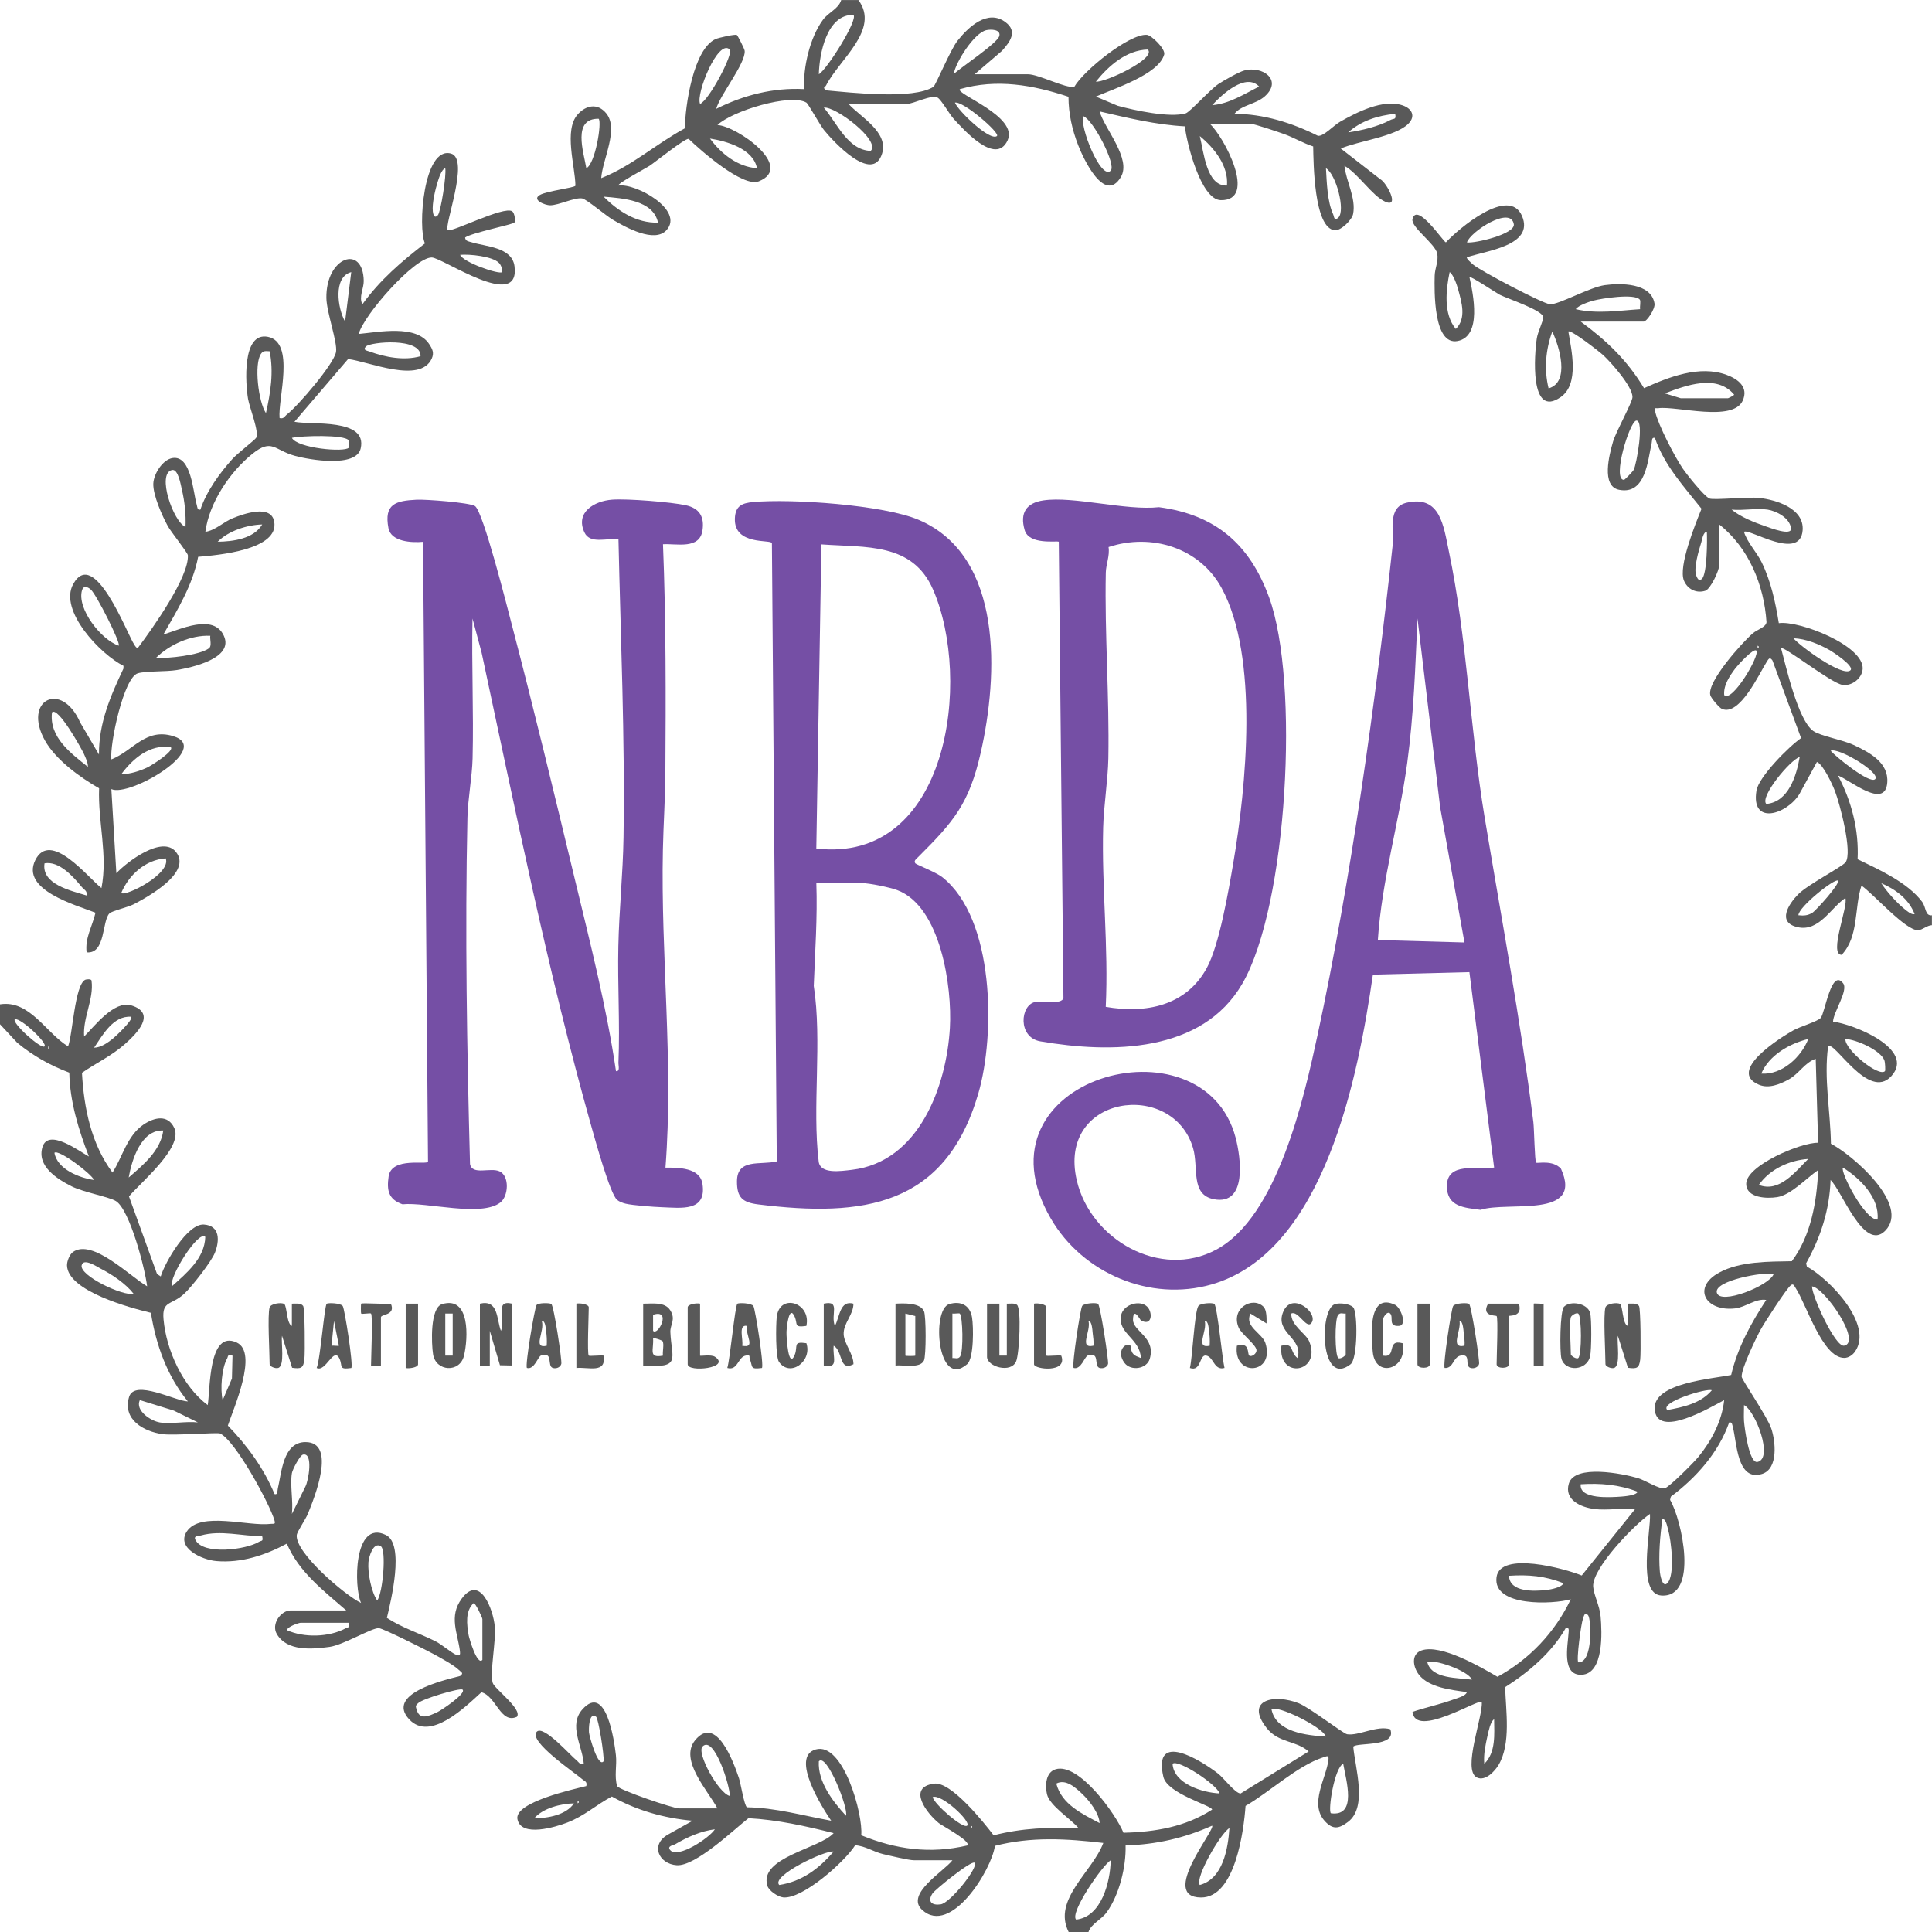 <?xml version="1.0" encoding="UTF-8"?>
<svg id="Layer_2" data-name="Layer 2" xmlns="http://www.w3.org/2000/svg" viewBox="0 0 781 781">
  <defs>
    <style>
      .cls-1 {
        fill: #754fa5;
      }

      .cls-2 {
        fill: #595959;
      }
    </style>
  </defs>
  <g id="Layer_1-2" data-name="Layer 1">
    <g>
      <path class="cls-2" d="M0,406c11.99-1.89,18.5,11.48,27.51,16.99,1.86-4.62,2.7-25.15,7.02-26.96.44-.18,2.48-.4,2.48.48.98,7.46-3.59,14.92-3,22.49,4.23-4.24,12.18-14.67,19.02-12.59,10.57,3.22,2.04,11.57-2.51,15.62-5.4,4.8-11.55,7.6-17.39,11.64.79,14.19,3.74,28.8,12.35,40.33,4.05-6.34,5.9-14.93,12.57-19.43,4.25-2.86,9.82-4.23,12.42,1.46,3.61,7.88-13.71,22.03-18.33,27.62l11.34,31.36,1.49.99c1.8-5.88,10.83-21.42,17.44-20.99s6.37,6.6,4.47,11.39c-1.46,3.69-9.37,13.79-12.41,16.59-5.21,4.81-9.06,2.62-8.36,10.38,1.11,12.4,7.78,27.13,17.86,34.63,1.05-6.01.18-30.72,11.76-25.27,8.77,4.13-1.4,26.76-3.62,33.56,7.81,8.05,14.56,17.28,18.88,27.7,1.43.3,1.05-1.13,1.3-2.16,1.53-6.24,2.01-18.86,11.18-18.88,12.82-.03,3.57,22.63.97,29.02-.94,2.3-4.33,7.16-4.48,8.59-.71,7.1,19.39,24.23,26,27.44-2.94-6.31-3.08-33.85,10.02-27.5,7.72,3.74,2.01,26.83.42,33.51,6.09,4,13.17,6.24,19.62,9.45,2.57,1.28,6.44,4.71,8.47,5.53,1.44.58,1.6-.19,1.45-1.43-.88-7.32-4.62-14.06.69-21.3,7.45-10.15,12.8,4.54,13.38,11.21.54,6.21-2.08,18.64-.83,22.83.73,2.44,12.05,10.6,9.79,13.7-6.64,3.07-8.36-8.33-14.36-9.92-6.54,5.97-20.75,20.05-29.18,10.97-9.63-10.38,13.9-15.83,20.55-17.53,1.67-1.21.47-1.49-.53-2.49-1.86-1.88-7.83-5.12-10.46-6.54-3.13-1.69-19.62-9.99-21.76-10.31-2.54-.38-14.41,6.81-20.02,7.57-7.25.98-17.17,1.82-21.3-5.19-2.41-4.09,1.71-9.55,5.56-9.55h22.5c-9.11-7.95-19.1-15.45-24.02-27-8.76,4.69-18.41,7.91-28.52,7.04-5.92-.51-16.29-5.36-11.91-11.98,5.47-8.27,24.93-1.89,33.97-3.06,1.16-.15,2,.41,1.45-1.46-2.04-6.84-15.86-32.35-22.01-35.08-1.08-.48-18.7.9-23.2.28-7.67-1.05-16.28-5.91-13.55-15.04,2.19-7.32,18.8,1.71,23.77,1.81-8.38-10.23-12.9-22.84-14.95-35.82-8.21-1.97-33.64-8.73-33.92-19.17-.04-1.64,1.04-4.47,2.46-5.45,7.9-5.47,23.08,9.97,29.93,13.9-.83-7.05-6.94-30.79-12.57-34.42-2.65-1.71-13.17-3.58-17.99-6.01-5.8-2.93-14.09-8.13-11.75-15.85,2.38-7.85,15.09,1.85,18.77,3.81-4.16-10.83-7.69-22.15-7.92-33.9-7.67-2.88-14.78-6.86-21.07-12.11l-6.99-7.51v-8ZM53,411.01c-7.23-.47-11.42,7.27-14.97,12.51,2.78-.05,5.34-1.92,7.45-3.54,1.04-.8,8.68-7.94,7.52-8.97ZM17.99,422.99c1.33-1.26-9.43-11.48-11.99-10.99-1.45,1.38,10.63,12.29,11.99,10.99ZM19.5,423v1c.65-.33.65-.67,0-1ZM66,457.01c-8.88-.44-12.72,11.78-13.98,18.99,5.87-5.08,12.89-10.85,13.98-18.99ZM38,476.99c-1.16-2.61-14.36-12.54-16-10.98,1.13,6.65,10.09,10.18,16,10.98ZM82.99,500c-2.7-2.94-14.86,16.38-13.5,19.98,5.95-5.33,13.24-11.33,13.5-19.98ZM54,522.99c-3.15-4.07-8.72-7.8-13.33-10.16-1.26-.65-6.99-4.52-7.67-1.31-.88,4.2,16.82,12.59,21,11.47ZM93.99,548.01c-2.29-.44-1.6.14-2.23,1.28-2.15,3.84-2.78,12.38-1.75,16.71l3.75-8.73.23-9.25ZM64.5,575c4.55.75,10.73-.55,15.5,0l-9.73-4.77-13.75-4.25c-1.98,4.27,4.51,8.44,7.99,9.01ZM118,595.5c-.8,4.83.58,11.43,0,16.5l5.45-11.05c1.26-2.31,3.28-13.84-.94-12.95-1.31.28-4.29,6.12-4.51,7.5ZM105.99,621.01c-8.1-.02-16.82-2.57-24.81-.3-.94.27-3.06.03-2.18,1.78,3.14,6.27,20.6,3.95,25.72.77,1.04-.65,1.75.04,1.27-2.25ZM153.93,625.05c-3.04-1.9-4.81,4.29-4.99,6.45-.34,4.13,1.12,12.08,3.56,15.49,2.29-3.14,3.77-20.47,1.43-21.94ZM195,671v-16.5c0-.64-2.82-6.49-3.5-6.48-3.52,3.2-2.79,8.71-2.05,13.04.19,1.09,3.46,12.47,5.55,9.94ZM141,656h-19.5c-.65,0-5.37,1.55-5.5,2.99,6.89,3.13,17.06,2.87,23.72-.75,1.18-.64,1.67.03,1.28-2.24ZM186.99,683.01c-.87-.81-16.26,3.7-18.01,5.51-1.08,1.12-.98,1.08-.59,2.52,1.24,4.6,5.12,2.56,8.29,1.15,1.53-.68,11.98-7.62,10.31-9.17Z"/>
      <path class="cls-2" d="M432,781c-6.67-13.1,9.69-24.36,14-35.99-14.89-1.73-29.12-2.62-43.81,1.17-1.29,9.68-17.87,36.57-29.44,25.87-6.9-6.38,8.81-15.52,12.26-20.04h-15.5c-2.17,0-9.78-1.86-12.51-2.49-3.89-.91-7.3-3.34-11.31-3.57-4.27,6.73-21.3,21.85-29.09,21.07-2.11-.21-5.79-2.67-6.4-4.71-3.46-11.53,21.24-14.99,26.8-21.28-11.36-2.86-22.68-5.39-34.44-6.03-5.78,4.49-21.33,19.49-28.98,19.01-7.24-.46-10.88-8.31-3.51-12.42l9.93-5.56c-11.49-1.03-22.59-4.14-32.66-9.79-6.42,3.38-11.01,7.83-18.07,10.54-4.49,1.73-18.68,6.15-20.1-1.41-1.29-6.88,22.95-12.12,27.83-13.36.46-1.91-.7-1.92-1.68-2.81-2.52-2.29-22.1-15.39-18.32-19.17,2.77-2.77,13.7,9.74,15.99,11.5,1,.77,1.27,1.94,3,1.49-.53-7.21-6.3-15.6-.54-22.03,9.55-10.68,12.87,12.64,13.53,18.56.46,4.11-.72,8.44.5,12.5.95,1.57,22.54,8.98,25.02,8.98h15.5c-3.75-7.13-15.53-19.52-9.02-27.52,8.55-10.51,15.54,8.78,17.74,15.31.77,2.29,2.09,10.98,3.23,11.77,11.62.17,22.72,3.39,34.06,5.43-3.37-4.91-16.73-25.82-6.27-28.81,11.14-3.19,19.27,26.48,18.41,34.69,14.06,5.76,27.92,7.61,42.86,4.13,1.77-1.67-10.17-7.97-11.47-9.02-4.78-3.85-13.06-14.49-1.93-15.98,6.83-.92,20.02,15.57,24.06,20.89,11.45-2.95,22.55-3.3,34.35-2.9-3.07-3.63-11.72-9.1-12.78-13.7-.82-3.53-.53-8.9,3.5-10.1,9.31-2.75,24.17,17.83,27.42,25.66,12.75-.29,24.96-2.33,35.84-9.35,0-1.64-18.12-6.38-19.71-13.24-4.37-18.84,15.18-6.73,22.21-1.24,2.15,1.68,6.82,7.91,9,7.97l27.52-17c-5.21-4.55-12.18-3.34-16.99-9.49-9.04-11.57,3.3-13.84,12.99-9.99,4.47,1.77,17.92,12.25,19.55,12.52,4.66.75,12.01-3.68,17.45-2.01,2.77,7.37-13.38,5.2-14.97,7.03.77,8.62,5.83,24.4-2.09,30.4-3.71,2.81-6.21,3.27-9.49-.4-6.21-6.94.61-17.19,1.54-24.56.27-2.14-.55-1.62-2.12-1.11-10.52,3.43-21.72,14.08-31.38,19.62-.72,10.15-4.22,37.12-18.02,37.03-16.97-.11,6.01-27.57,4.51-29.03-11.38,5.06-22.47,7.58-34.99,8,.26,8.56-2.54,19.91-7.57,26.93-2.21,3.09-6.34,4.69-7.44,8.06h-8ZM536,701.99c-1.39-3.9-19.88-12.96-22-10.98,1.82,9.25,14.25,10.52,22,10.98ZM240.99,694c-2.96-2.22-3.01,5.06-2.89,6.38s3.62,14.35,5.89,11.62c.31-2.49-2.1-17.32-3.01-17.99ZM294.99,726c.3-3.42-6.23-24.71-10.98-20-2.58,2.55,6.47,18.92,10.98,20ZM341.99,734c1.14-2.73-7.81-25.63-10.98-21.99-.48,8.25,5.62,16.22,10.98,21.99ZM493,724.99c-1.05-3.6-16.88-14.01-19-11.98.5,8.1,12.08,11.66,19,11.98ZM538,733c10.79,1.48,6.08-13.47,4.99-20-3.55,1.56-6.23,18.8-4.99,20ZM437.65,725.35c-2.79-2.68-6.81-6.38-10.65-4.34,2.16,8.4,10.42,12.21,17.51,15.97-.23-4.03-4.03-8.9-6.86-11.63ZM390.99,737.99c1.69-1.64-10.48-13-13.97-11.51.59,2.79,12.35,13.08,13.97,11.51ZM233.5,728v1c.65-.33.65-.67,0-1ZM232,729.01c-5.29.12-12.4,1.88-16,5.98,5.27.09,12.88-1.26,16-5.98ZM392.5,738v1c.65-.33.65-.67,0-1ZM271,747.99c3.15,3.38,15.8-5.03,17.98-8.5-5.63.69-11.16,3.16-16.01,6.02-.67.4-3.59.74-1.97,2.47ZM485.01,762c9.33-2.5,11.41-14.56,11.98-23-3.69,2.19-14.04,20.27-11.98,23ZM315.01,762c9.19-1.41,16.08-6.62,21.97-13.51-3.17-.71-25.52,9.9-21.97,13.51ZM435.01,775.99c10.22-1.05,13.85-15.24,13.98-23.99-3.46,2.2-16.66,21.29-13.98,23.99ZM393.99,753.01c-1.18-1.16-16,10.83-17.05,12.44-2.16,3.34-.17,4.9,3.33,4.38,3.94-.58,15.44-15.13,13.72-16.83Z"/>
      <path class="cls-2" d="M781,374c-1.98.04-3.77,1.91-5.59,2.02-4.96.3-18.18-14.77-22.92-18.01-2.97,9.05-.98,20.53-8,27.98-5.36-.09,2.77-19.65,1.49-22.98-6.01,4.12-10.66,13.7-19.26,11.8s-3.61-9.45.24-13.34,17.83-11.12,19.11-12.89c2.88-3.99-2.3-23.62-4.31-28.84-1.06-2.73-4.77-10.75-7.28-11.73l-7.05,12.93c-4.94,8.17-19.76,13.1-17.38-1.38.9-5.49,13.04-17.75,18.03-21.19l-11.57-31.38c-1.14-1.65-1.61-.55-2.38.65-2.81,4.36-10.89,22.14-18.1,18.9-1.06-.48-4.32-4.32-4.64-5.5-1.47-5.36,12.78-21.21,17.13-25,1.77-1.54,5.35-2.48,5.58-4.52-.98-14.98-7.18-30.12-19.1-39.51v16.5c0,1.91-3.43,9.61-5.7,10.32-3.64,1.13-7.14-.7-8.56-4.09-2.4-5.72,4.61-22.91,7.09-29.08-7.08-8.94-15.09-17.58-18.85-28.64-1.42-.3-1.07,1.12-1.31,2.15-1.58,6.86-2.35,20.95-13.15,18.83-7.4-1.45-3.93-14.34-2.47-19.43,1.21-4.21,7.87-15.97,7.87-18.06,0-4.28-8.61-13.99-11.91-17.01-1.4-1.28-13.06-10.43-14.01-9.48,1.26,7.59,4.49,21.15-3.03,26.46-12.82,9.06-10.67-17.57-9.72-23.72.41-2.65,2.48-6.61,2.59-8.46.17-2.77-14.38-7.53-17.52-9.12-1.37-.69-11.88-7.74-12.31-7.18,1.5,6.78,5.15,23.92-4.75,25.85s-9.43-20.57-9.3-26.39c.07-2.99,1.61-5.86,1.04-8.92-.74-3.99-10.83-10.8-10-14.02,1.81-7.03,12.59,9.47,13.5,9.46,5.09-5.54,25.52-22.83,30.74-10.73s-14.7,14.1-22.24,16.76c-.37.47,1.92,2.45,2.52,2.96,2.95,2.54,28.26,15.84,31.05,16.02,3.56.22,16-6.89,22.18-7.73s18.74-1.02,20.08,7.46c.34,2.15-3.15,7.28-4.34,7.28h-25.5c10.56,7.75,18.76,15.61,25.6,26.92,10.03-4.52,22.4-9.41,33.37-5.39,4.61,1.69,9.01,4.98,6.51,10.46-3.97,8.7-26.57,2.09-33.99,3.01-1.38.17-1.8-.52-1.38,1.38,1.19,5.35,7.84,18.15,11.08,22.93,1.71,2.52,8.58,11.15,10.83,12.19,1.63.75,15.72-.73,20.2-.22,6.84.78,18.17,4.24,17.5,13.07-.96,12.76-21.9-1.03-23.72.66,1.42,4.41,5.15,8.18,7.17,12.32,3.75,7.68,5.56,16.19,6.92,24.57,8.22-1.16,34.5,9.08,33.89,18.53-.24,3.83-4.45,7.06-8.24,6.41-4.64-.8-23.74-15.87-24.75-14.83,2.07,7.62,6.85,29.09,13.01,33.48,2.86,2.04,11.83,3.54,16.34,5.66,6.56,3.08,14.24,7.15,13.59,15.27-.88,11.05-15.4-1.34-19.93-2.92,5.51,10.37,8.51,22.01,7.94,33.84,8.64,4.2,20.09,9.29,26.05,17.16,1.71,2.26,1.13,5.82,3.99,5.51v4ZM593,97.99c3.09.49,19.62-3.36,18.95-7.37-1.27-7.59-17.55,3.01-18.95,7.37ZM586.01,110.01c-1.5,7.19-2.59,16.87,2.49,22.97,4.38-4.3,2.36-10.76.96-15.94-.46-1.71-1.91-6.06-3.44-7.04ZM662.87,121.12c-2.08-2.56-15.32-.52-18.83.42-1.71.46-6.06,1.92-7.04,3.45,8.67,2,17.29.56,26,0-.19-1.09.38-3.25-.13-3.88ZM626.01,157c8.76-2.51,4.33-17.01,1.49-22.99-2.67,7.35-3.38,15.32-1.49,22.99ZM679.5,161h19c.15,0,2.63-1.2,2.5-1.49-7.04-8.34-19.38-3.76-27.99-.49l6.49,1.99ZM661.5,170.02c-2.71.11-9.98,24.07-5,23.96.28,0,3.53-3.32,3.92-4.06,1.14-2.16,4.33-20.03,1.08-19.9ZM714.5,206c-4.33-.67-9.99.48-14.5,0,3.55,2.96,9.38,5.29,13.74,6.76,1.75.59,10.74,4.1,10.27.74-.57-4.15-5.84-6.93-9.51-7.5ZM687.99,234c2.13-2.09,2.16-15.55,2-18.99-1.5,0-1.87,3.02-2.25,4.23-1.01,3.2-3.22,10.67-2.02,13.49.45,1.06,1.04,2.47,2.26,1.27ZM748,270.99c1.88-1.65-7.3-7.58-8.33-8.16-4.32-2.45-9.68-4.64-14.67-4.82,2.54,3.12,19.82,15.76,23,12.98ZM710.5,261v1c.65-.33.65-.67,0-1ZM709.99,263c-1.1-1.2-7.61,6.02-8.41,7.08-2.33,3.1-4.94,6.9-4.58,10.91,3.17,3.25,14.61-16.21,12.99-17.99ZM758,314.99c2.62-2.44-14.76-12.99-17.98-11.5,1.98,2.31,15.77,13.56,17.98,11.5ZM714.01,324.99c8.98-.76,12.22-11.46,13.51-18.97-3.77,1.04-16.26,16.14-13.51,18.97ZM742.99,356.01c-1.16-1.17-16,10.65-15.99,13.98,2.17.21,3.6.17,5.55-.94,1.46-.83,11.49-11.99,10.44-13.05ZM760.49,357.02c2.22,3.43,6.33,8,9.48,10.51.93.74,2.78,2.4,4.01,1.98-2.34-6.04-7.64-9.99-13.49-12.49Z"/>
      <path class="cls-2" d="M347,0c8.83,11.92-7.6,23.89-13.04,34.48-.5.97-1.63.75.02,2.04,9.89.88,35.18,3.83,43.36-1.43.88-.57,6.84-14.94,9.68-18.56,4.34-5.52,12.22-13.03,19.49-7.54,4.95,3.74,1.8,7.9-1.47,11.56l-11.04,9.46h21.5c4.47,0,15.36,5.86,18.8,5.05,3.81-6.61,22.13-21.38,29.25-20.99,1.92.1,7.69,5.74,7.07,7.97-2.27,8.1-20.38,13.81-27.61,17l8.78,3.7c6.68,1.85,21.16,4.97,27.51,3.08,1.75-.52,9.75-9.52,13.18-11.82,2.13-1.43,8.28-4.9,10.5-5.51,7.33-2,15.62,3.82,8.38,10.38-3.73,3.37-9.41,3.45-12.35,7.14,11.68,0,23.37,3.66,33.74,8.88,2.31.33,6.33-4.17,8.96-5.67,6.82-3.88,17.34-9.28,25.25-6.64,3.73,1.24,5.5,4.33,2.31,7.49-5.23,5.18-20.3,6.95-27.25,9.97l16.03,12.45c2.42,1.26,7.99,11.67,1.96,9.06-5.2-2.26-11.03-11.47-16.51-14.5.65,6.3,4.75,12.99,3.49,19.46-.47,2.39-4.95,6.81-7.42,6.57-8.47-.82-8.59-27.49-8.72-33.89-3.96-1.27-7.7-3.52-11.57-4.93-2.23-.81-12.35-4.24-13.76-4.24h-16.5c5.63,4.99,19.59,31.17,4.47,30.89-8.06-.15-13.8-23.2-14.52-29.84-11.7-.62-23.09-3.42-34.46-6.03,2.01,7.04,12.99,19.19,8.58,26.55-6.62,11.02-15.21-7.66-17.24-12.89-2.46-6.34-3.9-12.71-3.92-19.59-14.4-4.78-28.99-7.36-43.9-3.08-1.96,1.9,23.77,11,19.28,20.72-4.79,10.37-17.91-4.51-21.79-8.72-1.69-1.84-5.06-7.8-6.5-8.57-2.5-1.33-9.82,2.56-12.49,2.56h-23.5c4.77,5.25,16.25,11.37,13.56,20.04-3.85,12.45-19.9-5.03-23.54-9.56-1.54-1.92-6.37-10.6-7.01-10.99-6.37-3.91-30.15,3.36-36.01,9.02,7.74.44,31.42,16.91,16.69,22.77-6.42,2.56-23.55-12.53-28.34-17.17-1.54-.26-13.34,9.28-15.83,10.92-1.25.83-13.37,7.3-12.53,7.96,7.1-1.04,26.6,9.92,19.46,17.97-4.86,5.48-16.64-1.14-21.76-4.16-2.77-1.63-10.68-8.36-12.4-8.62-3.05-.47-9.46,2.78-12.94,2.78-2.06,0-7.65-2.23-4.08-4.2,2.98-1.64,13.68-2.82,14.31-3.7-.05-7.77-4.88-22.59,1.03-28.96,3.42-3.69,7.99-4.46,11.4-.34,5.28,6.38-1.53,18.75-2,26.23,12.39-4.91,22.23-13.89,33.83-20.15.06-8.88,3.4-32.06,12.43-36.08,1.22-.54,7.86-2.06,8.57-1.64.31.18,3.11,5.59,3.17,6.44.36,5.13-10,17.79-11.51,23.41,11.04-5.54,23.1-8.64,35.52-7.97-.42-8.82,2.32-20.72,7.56-27.94,2.32-3.19,6.34-4.43,7.44-8.06h7ZM345,6.01c-10.72-.22-13.78,15.54-13.99,23.99,3.26-1.85,15.98-22.09,13.99-23.99ZM398.72,12.19c-4.87,1.06-12.32,12.74-13.23,17.79,2.91-2.77,17.86-12.58,18.5-15.5.57-2.61-3.37-2.71-5.28-2.29ZM294.99,20.01c-4.64-4.56-13.84,18.02-11.98,21.99,3.66-1.53,13.62-20.39,11.98-21.99ZM463.99,20.01c-8.65.23-15.84,6.58-20.99,12.98,3.38.55,24.71-9.33,20.99-12.98ZM509,34.99c-5.39-5.72-14.99,3.13-18.98,7.52,7.03-.58,12.87-4.5,18.98-7.52ZM403,54.99c1.51-1.16-13.78-14.35-16.98-13.5,1.25,3.26,14.13,15.69,16.98,13.5ZM351.99,61c4.1-4.15-14.24-18.13-18.97-17.5,5.41,6.25,9.61,17.15,18.97,17.5ZM563.99,46c-6.9.69-13.74,2.77-18.97,7.51,5.44-.79,12.2-2.38,17.03-5,1.39-.76,2.46.09,1.95-2.5ZM448.99,68.99c2.35-2.42-7-20.4-10.98-21.99-1.9,3.54,7.03,26.06,10.98,21.99ZM242,48c-10.7-.15-6.12,13.32-4.98,20,3.62-1.71,6.38-18.64,4.98-20ZM496,75c.66-8.01-5.16-15.19-10.99-20,1.6,6.38,2.66,20.37,10.99,20ZM306,67.99c-1.48-7.8-12.12-10.92-18.99-11.98,4.48,6.1,11.22,11.49,18.99,11.98ZM540.99,88c3.04-2.85-.93-17.69-4.98-20,.32,5.64.54,13.51,2.9,18.59.41.87.35,3.02,2.08,1.4ZM266,89.99c-1.96-9.16-14.35-9.83-21.98-10.5,5.82,5.86,13.32,10.76,21.98,10.5Z"/>
      <path class="cls-1" d="M249.01,433c1.74.23.94-2.27.99-3.48.64-15.63-.38-31.41-.04-47.05.31-14.45,1.87-29.45,2.09-43.91.62-40.3-1.16-80.32-2.04-120.55-4.49-.66-11.46,2.11-13.74-2.76-3.83-8.16,3.96-12.73,11.19-13.27,6.08-.45,23.8.95,29.81,2.27,5.42,1.19,7.56,4.62,6.7,10.19-1.19,7.72-10.26,5.26-15.96,5.56,1.23,30.75,1.16,61.66.96,92.55-.07,10.3-.78,20.55-1,30.92-.91,42.88,4.35,85.77,1.04,128.54,5.18,0,13.93-.08,14.96,6.58,1.74,11.33-8.61,9.69-16.45,9.42-3.37-.12-11.63-.73-14.58-1.42-1.15-.27-2.56-.78-3.47-1.53-2.86-2.35-8.94-24.51-10.39-29.61-17.57-62.25-30.78-128.33-44.39-191.61l-3.68-13.8c-.41,18.81.5,37.72.03,56.54-.18,7.42-1.92,16.51-2.08,23.92-1.02,46.75-.2,93.27,1.04,140.04.88,4.75,8.28,1.22,12,3,4.04,1.93,3.55,10,.28,12.55-7.76,6.05-29.84-.24-39.57.74-5.69-1.98-6.42-5.64-5.61-11.24,1.2-8.23,16-4.42,15.92-6.07l-2.01-250.49c-4.54.42-12.92.01-13.98-5.52-1.87-9.81,2.9-11.08,11.43-11.51,3.62-.18,21.24,1.15,23.52,2.55,3.31,2.03,13.19,41.39,14.94,48.06,8.9,34,17.18,68.42,25.4,102.6,6.19,25.75,12.85,51.64,16.69,77.81Z"/>
      <path class="cls-1" d="M620.99,470c.44.42,6.7-1.27,10.03,2.47,9.25,20.45-21.44,12.98-32.52,16.6-6.53-.88-13.59-1.18-13.6-9.58,0-9.88,12.02-6.57,19.09-7.51l-9.99-79-39.01,1c-5.87,40.57-19.39,112.11-65.24,125.26-24.79,7.11-52.03-4.43-64.93-26.59-33.16-56.97,61.59-82.69,74.69-32.69,2.09,7.96,4.77,27.39-8.77,24.83-9.61-1.82-6.15-12.8-8.44-20.63-8.15-27.91-55.1-21.66-47.02,13.02,5.57,23.9,33.74,40.13,56.38,27.98,24.77-13.29,35.44-61.13,41.01-86.99,13.33-61.94,23.48-134.54,30.3-197.7.62-5.72-2.29-15.45,5.72-17.27,13.57-3.09,14.84,9.34,16.99,19.58,7.3,34.71,8.63,72.41,14.46,107.54,6.81,41,14.52,81.94,19.71,123.29.34,2.68.53,15.81,1.12,16.38ZM592,380.99l-9.83-54.66-9.16-76.33c-.86,19.49-1.52,39.02-4.14,58.37-3.24,23.99-10.28,47.36-11.88,71.63l35,.99Z"/>
      <path class="cls-1" d="M370,348.99c.36.5,8.37,3.59,10.91,5.6,21.2,16.79,21.48,63.7,14.58,87.41-13.31,45.74-46.69,50.14-88.88,44.89-6.38-.79-8.74-2.7-8.69-9.39.06-9.37,9.53-6.42,16.09-8.01l-1.97-249.92c-.27-1.62-15.37,1.1-14.97-9.98.19-5.13,2.91-6.23,7.39-6.64,15.59-1.43,52.77,1.16,66.9,7.19,34.44,14.69,32.07,63.15,25.15,93.87-4.72,20.94-10.99,28.16-25.45,42.55-.64.64-1.79,1.42-1.06,2.42ZM329.99,343.01c53.54,6.29,63.05-68.34,47.19-104.69-8.33-19.07-27.06-16.94-45.13-18.26l-2.06,122.95ZM330,357c.49,13.9-.52,27.67-1.04,41.54,3.45,22.29-.7,48.99,1.99,71.01.63,5.14,8.8,3.89,13.44,3.34,27.08-3.18,38.25-33.75,39.6-57.4.94-16.46-3.67-49.07-21.31-55.67-3.01-1.13-11.27-2.82-14.18-2.82h-18.5Z"/>
      <path class="cls-1" d="M428.01,219c-.55-.54-11.98,1.46-13.79-4.7-2.06-7.02.71-11.01,7.55-12.02,12.24-1.81,33.39,4.22,46.73,2.74,22.92,3.02,36.72,15.04,44.53,36.47,12.38,33.97,7.54,124.58-10.85,156.19-16.29,28.01-52.95,28.21-81.62,23.28-9.22-1.59-8.2-14.75-2.03-15.93,2.68-.51,10.67,1.24,11.36-1.6l-1.88-184.43ZM446.99,407.01c16.15,2.81,32.41-.31,40.83-15.68,5.11-9.33,8.8-31.21,10.7-42.3,5.25-30.69,10.5-83.49-4.7-111.35-8.9-16.32-28.39-22.28-45.7-16.54.57,3.49-1.05,7.05-1.11,10.38-.5,24.78,1.48,50.07,1.03,75.03-.16,8.79-1.86,19.08-2.09,27.91-.64,24.15,2.21,48.37,1.04,72.55Z"/>
      <path class="cls-2" d="M181.01,93c1.19,1.25,22.79-9.93,26.05-7.57,1.03.74,1.37,3.96.9,4.53-.67.8-17.41,4.17-19.95,6.06.17,1.56,1.48,1.54,2.59,1.9,5.56,1.77,16.37,1.9,17.38,9.68,2.42,18.52-29.19-3.53-33.48-3.52-6.98,0-27.49,23.24-29.49,30.92,8.02-.73,23.22-3.89,28.45,4.05,1.33,2.02,2.14,3.55,1.06,5.93-4.71,10.31-25.52,1.15-33.8.16l-21.7,25.37c6.98,1.39,29.58-1.55,26.79,10.77-1.77,7.83-20.51,4.67-26.58,3-8.41-2.31-9.27-7.2-17.23-.79-9.11,7.34-17.43,19.72-18.99,31.5,4.17-.65,7.16-3.91,11.01-5.48,4.5-1.83,15.45-5.7,16.8,1.23,2.25,11.53-22.71,13.68-30.72,14.35-2.22,11.46-8.37,21.45-14.07,31.41,6.71-2.02,20.26-8.67,24.46.51s-13.17,12.87-19.1,13.86c-4.28.71-12.36.33-15.69,1.31-5.71,1.68-11.39,28.6-10.68,34.81,8.82-3.49,13.81-12.8,24.96-9.42,16.23,4.92-17.84,24.84-24.97,21.42l2.02,34c4.19-4.49,18.57-15.5,24.09-8.6,6.67,8.32-11.42,18.2-17.06,21.15-2.36,1.23-8.78,2.67-9.81,3.69-3.07,3.05-1.51,16.5-9.23,15.76-.76-5.76,2.37-10.68,3.58-16.03-7.99-3.13-30.28-9.19-24.34-21.23,6.11-12.38,21.27,6.99,26.75,11.27,2.63-13.45-1.47-26.83-.95-40.33-7.71-4.43-17.48-11.45-21.89-19.32-9.14-16.31,6.69-24.49,14.26-7.26l7.57,12.92c-.09-12.7,4.63-23.56,9.89-34.72l.03-1.13c-9.13-4.5-26.32-22.31-20.32-33.07,8.48-15.19,21.76,20.07,24.55,24.29.41.62,1.09,2.13,1.87,1.15,5.49-7.32,20.46-28.32,19.92-37.09-.06-.99-6.78-9.37-8.1-11.76-2.29-4.16-6.01-12.51-5.87-17.14.12-3.9,3.76-9.74,7.76-10.37,7.67-1.21,8.33,14.05,9.79,18.85.29.95.17,2.28,1.48,1.99,2.47-7.43,7.79-14.72,12.99-20.52,1.87-2.08,9.01-7.61,9.55-8.48,1.37-2.19-2.67-12.24-3.27-15.75-1.02-5.96-2.56-27.16,8-25.1,11.22,2.19,4.01,25.16,4.75,32.85,1.73.45,2-.72,3-1.49,4.35-3.34,19.01-20.37,19.82-25.26.64-3.9-3.79-15.9-3.9-21.74-.3-16.65,14.85-21.98,15.1-6.96.05,3.08-2.1,6.53-.54,9.44,7.01-9.74,15.96-17.44,25.29-24.6-2.95-6.19-.65-39.51,10.56-36.31,7.62,2.18-2.97,29.18-1.34,30.91ZM176.99,87c1.17-1.27,3.56-16.26,3-19-1.5.42-2.6,4.07-3.04,5.45-1,3.15-2.35,8.88-1.98,12.04.16,1.37.66,2.98,2.01,1.51ZM201.71,106.28c-2.65-2.71-11.94-3.61-15.71-3.27,1.22,3.04,15.81,8.09,16.99,6.98.12-1.26-.42-2.83-1.28-3.71ZM141.99,110c-7.38,1.92-5.54,14.71-2.49,19.99l2.49-19.99ZM170,143.99c.25-7.71-20.18-5.76-22-3.98-1.58,1.55.36,1.71,1.4,2.09,6.33,2.33,14.02,3.78,20.6,1.89ZM109,142c-1.47-.02-2.51-.4-3.49,1.01-2.89,4.16-1.07,19.48,2,23.99,1.86-8.28,3.19-16.59,1.49-25ZM140.97,178.05c-1.57-2.48-19.37-1.89-22.97-1.04,2.2,4.22,21.39,5.95,23,3.97.09-.11.12-2.71-.02-2.93ZM74.99,213c.21-4.96-.31-10.22-1.46-15.03-.43-1.79-1.48-8.56-4.02-7.96-6.27,1.47.56,20.95,5.48,23ZM106,212.01c-6.05.14-13.64,2.55-18,6.98,6.18-.1,14.52-1.14,18-6.98ZM36.71,238.32c-1.29-1.13-2.98-1.76-3.57.32-2.12,7.43,7.79,20.06,14.86,22.36.92-.97-9.07-20.74-11.29-22.68ZM85,257c-7.95-.31-16.44,3.53-22,8.99,4.95.22,17.52-1.09,21.41-3.88,1.37-.98.34-3.73.6-5.12ZM21.01,288c-1.18,10.02,7.55,16.45,14.5,21.98.1-1.66-.96-3.81-1.65-5.34-.74-1.65-10.5-19.35-12.86-16.63ZM69,302.01c-8.46-1.18-15.27,4.6-19.99,10.98,3.51-.03,7.55-1.32,10.68-2.81,1.2-.57,11.09-6.65,9.31-8.18ZM66.99,347c-8.26.56-14.89,6.69-17.99,13.99,1.75,1.59,20.37-7.86,17.99-13.99ZM34.99,362c.43-1.88-1.06-2.37-1.99-3.5-3.5-4.24-9.13-10.55-15-9.5-1.34,8.44,10.61,11.05,16.99,12.99Z"/>
      <path class="cls-2" d="M644.5,610c-5.35-.65-12.3-3.64-10.3-10.29,2.38-7.91,21.79-3.99,27.82-2.23,3.08.9,8.88,4.71,11.01,4.12,1.85-.51,11.75-10.48,13.48-12.59,5.3-6.46,9.59-14.56,10.48-23.01-5.05,2.6-27.43,16.11-28.09,3.5-.55-10.51,23.46-12.11,30.92-13.68,2.58-11.01,8.03-20.97,14.18-30.33-4.28-.68-8.27,2.94-12.59,3.43-12.04,1.37-17.5-8.44-6.46-14.47,8.47-4.63,20.02-4.43,29.39-4.61,7.76-10.31,10.11-24.17,10.65-36.84-4.61,3.13-10.95,10.04-16.55,10.93-4.22.67-12.56.41-12.54-5.43.03-7.33,22.09-16.73,29.06-16.54l-.96-33.95c-4.55,1.57-6.67,6.04-11.06,8.43-3.47,1.89-7.94,3.73-11.92,2.04-13.1-5.55,9.15-19.3,13.96-21.99,2.63-1.47,9.69-3.54,11.02-4.98,1.76-1.92,4.25-20.26,9.08-14.02,2.22,2.87-3.98,11.65-4.08,15.51,8.09.92,33.6,11.07,23.54,22.05-9.26,10.11-23.2-14.79-25.54-12.04-1.75,13.12.94,26.12,1.15,39.34,8.55,4.4,32.31,24.76,21.9,35.21-8.58,8.6-17.58-16.5-22.05-20.55-.42,12.2-4.02,23.13-9.89,33.69l.32,1.31c9.22,5.06,27.04,23.54,19.45,34.38-.98,1.39-2.64,2.55-4.38,2.54-8.82-.04-15.3-21.74-19.64-28.28-.52-.78-.87-1.9-1.87-1.15-1.77,1.32-10.61,15.03-12.17,17.84-1.94,3.51-7.9,15.9-7.76,19.2.05,1.21,10.29,15.98,11.97,20.93s2.99,16.25-3.73,18.36c-10.13,3.18-10.18-12.75-11.79-18.85-.25-.93-.25-2.25-1.5-1.96-4.32,12.19-13.31,22.33-23.58,29.99l-.31,1.31c4.74,7.9,11.74,39.64-3.53,38.66-9.99-.64-4.16-26.03-4.6-32.97-6.38,4.32-23.47,22.08-22.96,29.38.23,3.31,2.62,7.7,3.01,12.08.55,6.25,1.37,23.09-7.63,23.55-8.29.42-5.6-12.05-5.37-16.49.06-1.09.54-2.79-1.03-2.52-5.66,10-14.97,17.89-24.56,24.01.25,9.57,2.42,22.69-2.6,31.34-1.56,2.68-5.49,6.88-8.86,5.17-5.98-3.02,2.58-24.75,2-30.52-1.29-1.42-26.84,14.84-27.99,4.01,5.42-1.86,11.13-3.02,16.51-4.99,1.51-.55,5-1.39,5.48-3.01-6.26-.87-15.37-1.79-19.43-7.07-2.37-3.09-3.25-8.27,1.1-9.77,7.76-2.69,23.86,6.65,30.68,10.66,13.01-7.1,23.24-18,29.64-31.34-7.12,2.07-31.61,3.16-30.02-8.92,1.41-10.69,27.82-3.43,34.44-.69l21.6-26.87c-5.25-.46-11.38.63-16.5,0ZM730.99,420c-7.58,1.83-15.89,6.58-18.99,13.99,8.29.64,16.16-6.65,18.99-13.99ZM761.99,433c.23-.24.08-3.43-.21-4.28-1.36-4.1-11.48-8.57-15.78-8.71-.36,4.28,13.51,15.54,15.99,12.99ZM711,478.99c8.31,3.22,14.66-5.25,19.98-10.5-7.71.55-15.5,4.12-19.98,10.5ZM758.99,493c.87-8.79-7.04-16.65-13.98-20.99-1.25,1.62,8.9,21.34,13.98,20.99ZM717,515.01c-3.76-.99-24.02,2.61-22.99,7.48,1.12,5.32,21.39-2.77,22.99-7.48ZM732.49,520.02c0,3.93,9.42,24.68,12.99,23.97,7.31-1.44-7.98-23.55-12.99-23.97ZM692,562.01c-1.97-.99-21.3,4.9-17.99,7.99,6.45-1.18,13.52-2.69,17.99-7.99ZM705.01,568c.03,2.15-.15,4.33,0,6.48.19,2.57,2.04,17.24,5.45,16.5,6.53-1.41-.8-20.62-5.46-22.99ZM661.99,603.01c-7.58-2.89-14.9-3.5-22.99-3.01-.72,6.22,12.11,5.3,16.48,4.98,1.33-.1,6.05-.49,6.51-1.97ZM673.99,640c3.24-3.17,1.61-17.31.3-21.78-.34-1.16-.82-4.23-2.27-4.21-.95,6.86-1.61,14.57-1.02,21.51.06.65.91,6.53,2.99,4.49ZM631.99,640.01c-7.32-2.95-14.1-3.53-21.99-3.01.24,6.72,10.16,6.32,15.24,5.73,1.5-.17,6.18-1.02,6.75-2.73ZM642,653c-1.34-1.76-1.74.38-2.11,1.39-.76,2.08-2.72,16.65-1.88,17.61,5.95.31,5.3-17.28,3.99-19ZM595,678.99c-1.43-3.69-16.07-8.65-18-6.98,1.78,6.78,12.31,6.15,18,6.98ZM600.01,713c4.75-4.54,4.04-12.08,3.98-17.99-1.5.84-2.32,5.11-2.7,6.79-.81,3.69-1.62,7.38-1.28,11.2Z"/>
      <path class="cls-2" d="M649,528.5c.47-1.51,4.71-2.13,5.88-1.37s.95,8.06,3.11,8.87v-9c1.46.02,3.64-.4,4.57.94.68.98.79,19.11.49,21.61-.43,3.51-1.34,3.88-4.97,3.36l-4.07-12.91c-.46,2.69,1.23,12.11-1.53,12.98-1.22.38-3.48-.64-3.48-1.48,0-4.61-.94-20.01,0-23Z"/>
      <path class="cls-2" d="M109,528.5c.47-1.51,4.71-2.13,5.88-1.37s.95,8.06,3.11,8.87v-9c1.46.02,3.64-.4,4.57.94.68.98.79,19.11.49,21.61-.43,3.51-1.34,3.88-4.97,3.36l-4.07-12.91c-.46,2.69,1.23,12.11-1.53,12.98-1.22.38-3.48-.64-3.48-1.48,0-4.61-.94-20.01,0-23Z"/>
      <path class="cls-2" d="M194,527c7.54-1.73,6.67,6.17,8.5,11.01,2.07-4.76-2.77-12.74,4.5-11.01v25l-4.9-.1-4.1-13.9v14c0,.2-4,.2-4,0v-25Z"/>
      <path class="cls-2" d="M178.69,527.2c11.46-3.5,10.56,13.88,8.87,20.87s-11.4,6.43-12.5-.63c-.67-4.27-1.25-18.75,3.63-20.24ZM183,531h-3v17h3v-17Z"/>
      <path class="cls-2" d="M404,527v21h3v-21c1.28.06,2.94-.33,4.06.44,1.93,1.32,1,19.73-.28,22.84-2.08,5.04-11.78,2.18-11.78-1.78v-21.5h5Z"/>
      <path class="cls-2" d="M383.69,527.19c4.68-1.44,8.45.46,9.25,5.36.62,3.78.79,16.52-1.97,18.91-12.03,10.38-14.5-22.04-7.28-24.27ZM385,531v18c1.13-.14,2.23.58,3.09-.59,1.46-1.98,1.1-16.43-.11-17.41-.28-.23-2.16.13-2.98,0Z"/>
      <path class="cls-2" d="M260,552v-25c3.55.05,8.66-.87,10.89,2.6,2.46,3.82-.03,5.82.1,8.9.46,10.87,4.66,14.68-10.99,13.5ZM264.01,537.99c1.96,2.23,7.66-8.99-.01-6.49v6.49ZM267.84,542.16c-.21-.34-3.51-1.51-3.84-1.15.33,4.74-2.02,8.11,3.99,7-.24-1.6.55-4.68-.15-5.85Z"/>
      <path class="cls-2" d="M308,553c-5.01.64-3.59-.44-4.88-3.59-.41-1,.51-1.78-1.62-1.43-3.24.54-3.2,6.23-7.49,5.01,1.08-3.3,3.1-25.03,4.05-25.94.51-.48,5.63-.32,6.49.9.73,1.03,4.38,24.18,3.45,25.05ZM302,536c-3.82-.78-1.36,5.81-1.99,8.01,5.72,1.13,1.21-4.08,1.99-8.01Z"/>
      <path class="cls-2" d="M443.9,527.11c.94.79,4.32,23.06,4.02,24.25-.35,1.37-2.11,2-3.4,1.63-2.54-.73.39-6.73-4.83-5.01-1.2.4-2.67,5.81-5.67,5.01-.84-.95,2.72-24.01,3.43-25.06.79-1.16,5.75-1.42,6.46-.83ZM441.99,544c.23-1.76-.11-3.47-.29-5.21-.11-1.04-.29-4.9-1.69-4.79,1.12,4.09-4.06,11.28,1.99,10Z"/>
      <path class="cls-2" d="M142,553.01c-5.29.72-3.37-.69-4.75-3.73-2.37-5.19-5.53,5.6-9.24,3.71,1.47-3.3,3.1-25.03,4.05-25.93.51-.48,5.63-.32,6.49.9.79,1.11,4.37,24.18,3.45,25.05ZM137,543.99l-1.98-9.99-1.01,10c.81-.13,2.76.2,2.99-.01Z"/>
      <path class="cls-2" d="M222.86,527.14c1.05.64,4.39,23.02,4.05,24.2-.41,1.44-2.05,2.04-3.4,1.65-2.54-.73.39-6.73-4.83-5.01-1.2.4-2.67,5.81-5.67,5.01-.86-.96,3.14-24.37,3.88-25.42.67-.96,5.19-.92,5.98-.44ZM221,544.01c.16-2.1,0-4.14-.28-6.23-.14-.99-.29-3.99-1.71-3.77,1.34,4.17-3.93,11.35,1.99,10Z"/>
      <path class="cls-2" d="M490.9,527.11c1.18.98,3.23,22.53,4.1,25.88-4.34,1.16-4.3-4.52-7.48-5.02-2.71-.43-1.94,6.67-6.51,5.03,1.07-4.3,1.84-22.73,3.43-25.06.79-1.16,5.75-1.42,6.46-.83ZM489,544.01c.16-2.1,0-4.14-.28-6.23-.14-.99-.29-3.99-1.71-3.77,1.12,4.09-4.06,11.27,1.99,10Z"/>
      <path class="cls-2" d="M362,552v-25c3.28-.16,9.85-.48,11.5,3,.9,1.88.92,18.11,0,20.01-1.61,3.32-8.37,1.64-11.5,2ZM370,532l-4-1v17c0,.2,4,.2,4,0v-16Z"/>
      <path class="cls-2" d="M593.89,527.11c.94.79,4.32,23.06,4.02,24.25-.35,1.38-2.1,2-3.4,1.63-2.73-.78.49-5.86-4.03-5.01-3.16.59-2.87,5.26-6.48,5.02-.81-.97,2.72-24.01,3.43-25.06.79-1.16,5.74-1.42,6.45-.82ZM591.99,544c.23-1.76-.11-3.47-.29-5.21-.11-1.04-.29-4.9-1.69-4.79.74,4-4.04,11.25,1.98,10Z"/>
      <path class="cls-2" d="M632.24,528.24c2.59-2.58,9.42-1.46,10.55,2.47.66,2.3.58,15.07,0,17.57-1.37,5.91-10.04,6.35-11.57,1-.77-2.68-.63-19.4,1.03-21.05ZM635,532.5c-.7,2.45,0,11.56,0,15,0,.53,2.18,2.06,2.99,1.5,1.46-1.03,1.43-16.98,0-17.99-.75-.53-2.77.73-2.99,1.5Z"/>
      <path class="cls-2" d="M539.7,527.18c1.99-.6,5.88-.16,7.32,1.3,1.86,1.88,1.87,20.72-1.04,23-12.34,9.7-12.86-22.31-6.28-24.3ZM544,531c-1.14.14-2.22-.58-3.09.59-1.45,1.97-1.27,16.43.1,17.41.8.57,2.99-.96,2.99-1.5v-16.5Z"/>
      <path class="cls-2" d="M333,527c6.97-1.48,2.62,4.38,4.5,9.01,1.98-3.61,1.97-10.55,7.49-9.01.06,4.45-4.14,7.92-3.94,12.41.17,3.74,4.01,8.01,3.96,12.07-5.97,3.06-4.17-5.31-8-7.49-.53,4.79,2.3,9.31-4.01,8v-25Z"/>
      <path class="cls-2" d="M529.99,534.99c-2,2.15-5.29-5.37-7.99-3.99-.23,4.8,5.93,8.07,7.24,11.25,5.2,12.62-12.73,15.64-11.24,1.75,5.34-1.22,3.22,2.39,6.5,5,2.6-8.07-9.4-10.18-5.75-18.74s14.76.94,11.23,4.74Z"/>
      <path class="cls-2" d="M510.76,528.24c1.36,1.36,1.26,4.88,1.23,6.76l-6.5-3.99c-2.58,5.28,4.78,7.9,6.05,11.94,4.02,12.7-13.09,13.85-11.54,1.06,5.42-1.69,4.11,3.29,5.01,4,.81.65,3.15-.7,2.9-2.38-.31-2.11-6.13-6.5-7.16-8.87-3.42-7.85,5.6-12.91,10.01-8.51Z"/>
      <path class="cls-2" d="M463.76,528.24c2.31,2.3,1.99,8.07-2.56,5.53-.27-.15-3.09-5.76-3.19-.32-.08,4.75,9.33,7.12,6.78,15.83-1.22,4.17-7.67,5.07-10.23,1.66-3.46-4.62.36-8.53,2.43-6.95.48.37-.5,3.29,3.01,4.5,1.23.42,1.4,1.08,1.01-1-1.24-6.61-9.24-8.98-7.83-15.76.93-4.49,7.66-6.41,10.58-3.49Z"/>
      <path class="cls-2" d="M325.99,536c-5.25.71-3.39-.63-4.75-3.73-2.19-4.99-3.23,3.85-3.3,6.18s.8,15.33,3.3,9.3c1.49-3.59-.97-5.6,4.74-4.76,2.44,7.31-6.57,13.91-11.07,7.58-1.44-2.02-1.27-14.83-.93-18.09,1.06-9.94,14.07-5.96,11.99,3.52Z"/>
      <path class="cls-2" d="M559,548c5.96,1.1,1.14-6.86,7.99-5,2.17,10.52-10.98,14.36-12.05,3.56-.64-6.48-2.06-24.41,9.06-19.06,2.2,1.06,5.05,8.29,1.5,8.5-4.54.27-2.04-3.49-3.51-5-1.27-1.31-2.99,1.84-2.99,2.5v14.5Z"/>
      <path class="cls-2" d="M605,532c-.31-.33-6.38.2-3.44-5.01l12.44.02c1.68,5.58-4,4.61-4,5v19.5c0,1.88-5,1.88-5,0,0-2.79.67-18.79,0-19.5Z"/>
      <path class="cls-2" d="M283,527v21c0,.3,4.48-.57,6.03.48,6.7,4.54-11.03,6.41-11.03,3.02v-23c0-1.31,3.69-1.83,5-1.5Z"/>
      <path class="cls-2" d="M238,548c.32.31,4.77-.23,6,0,1.17,7.36-6,4.56-11,5v-26c1.31-.33,5,.19,5,1.5,0,2.79-.69,18.82,0,19.5Z"/>
      <path class="cls-2" d="M423,548c.32.31,4.77-.23,6,0,2.75,7.18-11,5.56-11,3.5v-24.5c1.31-.33,5,.19,5,1.5,0,2.79-.69,18.82,0,19.5Z"/>
      <path class="cls-2" d="M150,531c-.34-.31-3.66.34-4.01,0-.14-.14-.13-3.85,0-3.99.41-.43,10.11.3,12.01,0,2.1,4.72-4.01,4.22-4.01,5.5v19.5c0,.2-4,.2-4,0,0-2.87.77-20.28,0-21Z"/>
      <path class="cls-2" d="M169,527v24.5c0,1.31-3.69,1.83-5,1.5v-26h5Z"/>
      <path class="cls-2" d="M578,527v24.5c0,1.88-5,1.88-5,0v-24.5h5Z"/>
      <path class="cls-2" d="M624,527v25c0,.2-4,.2-4,0v-25c0-.2,3.28.13,4,0Z"/>
    </g>
  </g>
</svg>